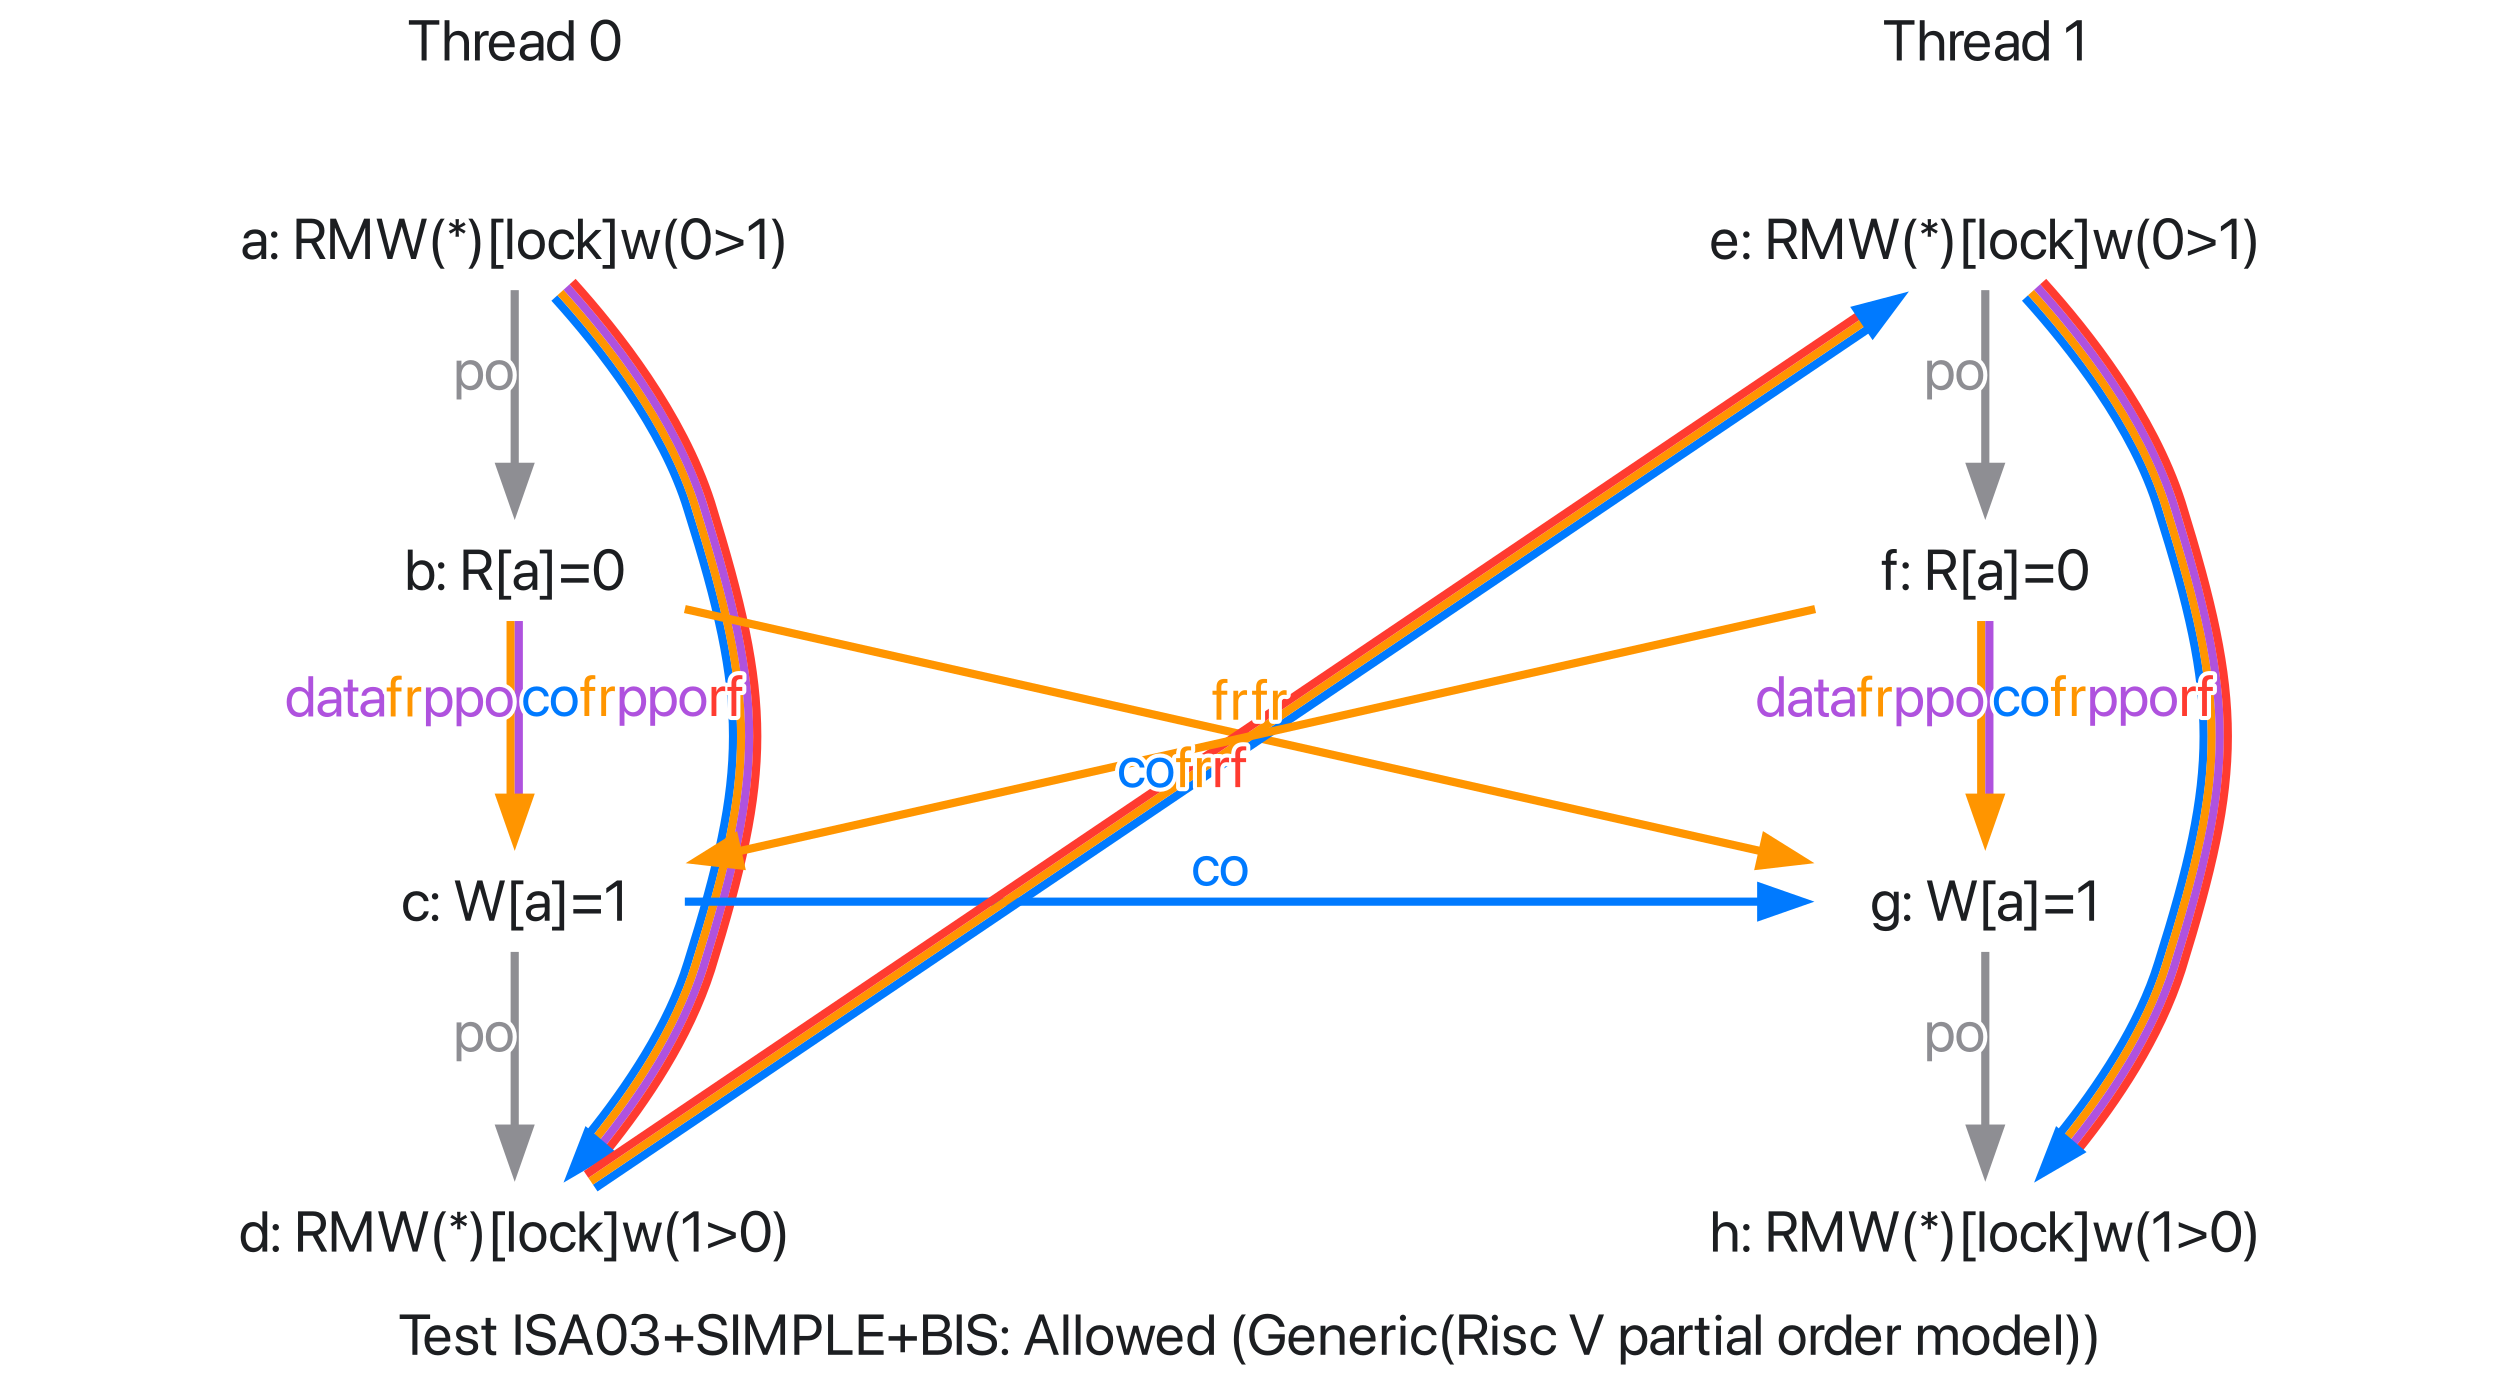 <svg xmlns="http://www.w3.org/2000/svg" xmlns:xlink="http://www.w3.org/1999/xlink" width="612" height="340"><defs><path id="c" d="M3.453 0h1.23v-8.758h3.11v-1.105H.343v1.105h3.11Zm0 0"/><path id="d" d="M3.7.137c1.55 0 2.714-.93 2.945-2.106l.015-.07H5.488l-.02.062c-.202.61-.84 1.059-1.741 1.059-1.266 0-2.07-.852-2.098-2.316h5.117v-.438c0-2.133-1.18-3.574-3.121-3.574s-3.2 1.512-3.2 3.71v.009C.426-1.293 1.657.137 3.7.137m-.083-6.332c1.04 0 1.805.652 1.922 2.03H1.65c.128-1.323.937-2.03 1.968-2.03m0 0"/><path id="e" d="M3.297.137c1.586 0 2.762-.875 2.762-2.121v-.004c0-1.012-.52-1.582-1.957-1.93l-1.13-.273c-.784-.192-1.105-.528-1.105-1.012v-.008c0-.629.531-1.043 1.395-1.043.883 0 1.406.457 1.504 1.149l.007.046h1.133l-.008-.09C5.813-6.335 4.82-7.245 3.262-7.245c-1.54 0-2.614.867-2.614 2.09v.008c0 1.027.653 1.648 1.993 1.968l1.125.274c.808.199 1.074.484 1.074 1v.004c0 .644-.574 1.047-1.54 1.047-.968 0-1.495-.418-1.64-1.13l-.012-.066H.457l.008.063C.609-.718 1.62.137 3.297.137m0 0"/><path id="f" d="M3.082.137c.234 0 .488-.028.637-.047v-.965c-.102.008-.239.027-.383.027-.637 0-.969-.21-.969-.972v-4.305H3.72v-.984H2.367v-1.922h-1.23v1.922H.097v.984h1.04v4.313c0 1.359.64 1.949 1.945 1.949m0 0"/><path id="h" d="M.957 0h1.23v-9.863H.958Zm0 0"/><path id="i" d="M4.184.164c2.257 0 3.644-1.11 3.644-2.86v-.003c0-1.504-.848-2.324-2.871-2.77l-1.094-.238c-1.285-.281-1.879-.79-1.879-1.594v-.008c0-.949.86-1.578 2.18-1.586 1.25 0 2.09.594 2.242 1.602l.012.094h1.23l-.003-.102c-.11-1.613-1.52-2.726-3.446-2.726-2.031 0-3.469 1.132-3.472 2.754v.007c0 1.442.902 2.309 2.828 2.735l1.093.238c1.356.3 1.922.785 1.922 1.652v.008c0 1.02-.894 1.66-2.316 1.66-1.43 0-2.387-.605-2.531-1.597l-.012-.098H.48l.003.098C.61-.883 2.051.164 4.184.164m0 0"/><path id="j" d="M.172 0h1.293l.996-2.824h3.973L7.43 0h1.293L5.059-9.863H3.844Zm4.266-8.387h.027L6.063-3.87H2.836Zm0 0"/><path id="k" d="M4.238.164c2.27 0 3.63-1.96 3.63-5.094v-.011c0-3.133-1.36-5.086-3.63-5.086S.621-8.074.621-4.941v.011C.621-1.797 1.97.164 4.238.164m0-1.074C2.734-.91 1.86-2.453 1.86-4.93v-.011c0-2.477.875-4.008 2.38-4.008 1.503 0 2.394 1.531 2.394 4.008v.011c0 2.477-.89 4.02-2.395 4.02m0 0"/><path id="l" d="M4.121.164c1.977 0 3.426-1.219 3.426-2.863v-.016c0-1.402-.977-2.297-2.414-2.418v-.027c1.23-.262 2.094-1.094 2.094-2.313v-.011c0-1.5-1.239-2.543-3.118-2.543-1.847 0-3.117 1.07-3.273 2.68l-.008.066h1.184l.004-.067c.105-1 .93-1.613 2.093-1.613 1.204 0 1.88.594 1.88 1.625v.016c0 .984-.821 1.707-1.997 1.707H2.81v1.039h1.238c1.383 0 2.25.676 2.25 1.886v.016c0 1.043-.883 1.77-2.176 1.77-1.312 0-2.2-.672-2.3-1.641l-.008-.07H.629l.008.082C.766-.973 2.086.164 4.12.164m0 0"/><path id="m" d="M.766-3.445H3.68v2.828h1.105v-2.828h2.918v-1.11H4.785v-2.828H3.68v2.828H.766Zm0 0"/><path id="n" d="M.957 0h1.148v-7.621h.043L5.297 0h1.039l3.152-7.621h.043V0h1.149v-9.863H9.258L5.84-1.551h-.043L2.379-9.863H.957Zm0 0"/><path id="o" d="M.957 0h1.23v-3.52h2.286c1.851 0 3.164-1.308 3.164-3.18v-.015c0-1.87-1.313-3.148-3.164-3.148H.957Zm3.2-8.77c1.41 0 2.222.77 2.222 2.07v.013c0 1.3-.813 2.074-2.223 2.074H2.188V-8.77Zm0 0"/><path id="p" d="M.957 0h5.988v-1.11H2.188v-8.753H.956Zm0 0"/><path id="q" d="M.957 0H7.07v-1.11H2.188V-4.5h4.628v-1.094H2.188v-3.164H7.07v-1.105H.957Zm0 0"/><path id="r" d="M.957 0h3.727C6.78 0 8.027-1.031 8.027-2.77v-.011c0-1.309-.863-2.266-2.285-2.43v-.027c1.02-.14 1.785-1.133 1.785-2.153v-.011c0-1.477-1.14-2.461-2.832-2.461H.957Zm3.461-8.777c1.187 0 1.863.53 1.863 1.504v.011c0 1.067-.793 1.649-2.246 1.649H2.187v-3.164Zm-.035 4.222c1.57 0 2.379.582 2.379 1.723v.016c0 1.132-.785 1.73-2.262 1.73H2.188v-3.469Zm0 0"/><path id="s" d="M1.504-5.195a.774.774 0 0 0 .781-.782.77.77 0 0 0-.781-.777.767.767 0 0 0-.777.777c0 .438.34.782.777.782m0 5.293a.774.774 0 0 0 .781-.782.774.774 0 0 0-.781-.78.77.77 0 0 0-.777.78c0 .438.34.782.777.782m0 0"/><path id="t" d="M.836 0h1.187v-9.863H.836Zm0 0"/><path id="u" d="M3.719.137c1.96 0 3.289-1.422 3.289-3.692v-.015c0-2.27-1.332-3.676-3.297-3.676C1.75-7.246.426-5.832.426-3.57v.015C.426-1.293 1.742.137 3.719.137m.008-1.055c-1.258 0-2.086-.96-2.086-2.637v-.015c0-1.66.836-2.625 2.07-2.625 1.258 0 2.078.957 2.078 2.625v.015c0 1.668-.812 2.637-2.062 2.637m0 0"/><path id="v" d="M2.18 0h1.21l1.602-5.504h.028L6.625 0h1.21l1.981-7.11H8.641L7.219-1.327H7.19L5.578-7.11H4.43L2.824-1.33h-.027l-1.422-5.78H.191Zm0 0"/><path id="w" d="M3.445.137c1.02 0 1.813-.512 2.258-1.34h.027V0h1.188v-9.863H5.73v3.941h-.027c-.445-.82-1.273-1.324-2.277-1.324-1.785 0-3 1.441-3 3.684v.007c0 2.243 1.203 3.692 3.02 3.692M3.68-.918c-1.258 0-2.04-1.004-2.04-2.637v-.007c0-1.622.782-2.633 2.04-2.633 1.195 0 2.054 1.047 2.054 2.633v.007c0 1.594-.851 2.637-2.054 2.637m0 0"/><path id="x" d="M3.242 2.395h.996c-.984-1.145-1.73-3.852-1.73-6.133 0-2.285.746-4.985 1.73-6.125h-.996C1.906-8.168 1.301-6.172 1.301-3.738c0 2.433.605 4.441 1.941 6.133m0 0"/><path id="y" d="M5.094.164c2.633 0 4.183-1.578 4.183-4.246v-.938H5.266v1.082h2.78v.176c0 1.657-1.202 2.79-2.952 2.79-2.012 0-3.262-1.532-3.262-4.012v-.008c0-2.434 1.23-3.903 3.262-3.903 1.386 0 2.343.72 2.8 1.97l.028.073h1.293L9.18-6.98c-.457-1.743-1.817-3.047-4.086-3.047-2.754 0-4.52 1.953-4.52 5.035v.008C.574-1.84 2.34.164 5.094.164m0 0"/><path id="z" d="M.773 0h1.188v-4.184c0-1.21.734-2.011 1.855-2.011 1.094 0 1.633.636 1.633 1.793V0h1.188v-4.613c0-1.621-.903-2.633-2.461-2.633-1.078 0-1.805.484-2.188 1.148h-.027v-1.011H.773Zm0 0"/><path id="A" d="M.773 0h1.188v-4.39c0-1.079.601-1.723 1.527-1.723.285 0 .54.035.633.07v-1.156c-.094-.012-.273-.047-.476-.047-.801 0-1.415.52-1.657 1.34h-.027V-7.11H.773Zm0 0"/><path id="B" d="M1.441-8.312a.744.744 0 0 0 .746-.747.74.74 0 0 0-.746-.746.74.74 0 0 0-.742.746c0 .41.332.746.742.746M.848 0h1.191v-7.11H.848Zm0 0"/><path id="C" d="M3.719.137c1.605 0 2.777-1.047 2.969-2.399l.003-.05H5.523l-.011.054c-.2.793-.82 1.34-1.793 1.34-1.23 0-2.078-.977-2.078-2.629v-.008c0-1.613.828-2.64 2.066-2.64 1.043 0 1.617.629 1.797 1.34l.012.054H6.68l-.008-.054C6.523-6.07 5.477-7.246 3.707-7.246 1.73-7.246.426-5.812.426-3.57v.007c0 2.262 1.277 3.7 3.293 3.7m0 0"/><path id="D" d="M.957 0h1.23v-3.902h2.36L6.66 0h1.442L5.816-4.094c1.23-.39 1.985-1.449 1.985-2.816v-.016c0-1.777-1.246-2.937-3.145-2.937H.957Zm1.23-4.992V-8.77h2.305c1.266 0 2.035.696 2.035 1.872v.015c0 1.207-.715 1.89-1.98 1.89Zm0 0"/><path id="E" d="M3.809 0h1.214L8.66-9.863H7.371L4.43-1.477h-.028L1.465-9.863H.172Zm0 0"/><path id="F" d="M.773 2.395h1.188v-3.586h.027C2.434-.371 3.262.137 4.266.137c1.785 0 3-1.442 3-3.684v-.008c0-2.242-1.203-3.691-3.02-3.691-1.02 0-1.812.512-2.258 1.34h-.027V-7.11H.773ZM4.012-.918c-1.196 0-2.055-1.043-2.055-2.629v-.008c0-1.593.852-2.64 2.055-2.64 1.258 0 2.039 1.008 2.039 2.64v.008c0 1.617-.781 2.629-2.04 2.629m0 0"/><path id="G" d="M2.852.137c.949 0 1.804-.512 2.222-1.293h.028V0h1.187v-4.914c0-1.422-1.05-2.332-2.734-2.332-1.676 0-2.692.941-2.797 2.113l-.004.074h1.148l.012-.062c.137-.637.711-1.074 1.629-1.074.988 0 1.559.527 1.559 1.394v.598l-2.04.113C1.43-3.992.485-3.234.485-2.023v.011c0 1.293.954 2.149 2.368 2.149M1.703-2.012v-.011c0-.664.547-1.086 1.496-1.141l1.903-.117v.582c0 1.031-.864 1.804-1.985 1.804-.855 0-1.414-.433-1.414-1.117m0 0"/><path id="H" d="M.773 0h1.188v-4.457c0-.992.684-1.738 1.629-1.738.883 0 1.457.57 1.457 1.43V0h1.187v-4.52c0-.968.664-1.675 1.606-1.675.937 0 1.476.582 1.476 1.558V0h1.192v-4.91c0-1.414-.91-2.336-2.317-2.336-1 0-1.832.512-2.23 1.367h-.027c-.309-.867-1.024-1.367-1.997-1.367-.914 0-1.624.473-1.949 1.176h-.027v-1.04H.773Zm0 0"/><path id="I" d="M1.273 2.395c1.332-1.692 1.942-3.7 1.942-6.133 0-2.434-.61-4.43-1.942-6.125h-1c.985 1.14 1.73 3.84 1.73 6.125 0 2.281-.745 4.988-1.73 6.133Zm0 0"/><path id="J" d="M.836 0h1.187v-4.148c0-1.211.73-2.047 1.832-2.047 1.11 0 1.766.761 1.766 2.047V0H6.81v-4.355c0-1.723-1.032-2.891-2.543-2.891-1.059 0-1.832.473-2.215 1.27h-.028v-3.887H.836Zm0 0"/><path id="K" d="M2.996 0h1.16l2.297-7.902h.027L8.777 0h1.164l2.684-9.863H11.34L9.352-1.766h-.028L7.09-9.863H5.844L3.609-1.766h-.027L1.594-9.863H.309Zm0 0"/><path id="L" d="M2.387-5.45h.832l-.067-1.585 1.297.828.426-.645-1.437-.757 1.437-.75-.426-.645-1.297.828.067-1.578h-.832l.066 1.578-1.297-.828-.426.645 1.45.757-1.45.766.426.64 1.297-.824Zm0 0"/><path id="M" d="M1.41 2.395h2.965v-.926H2.559V-8.934h1.816v-.93H1.41Zm0 0"/><path id="N" d="M.867 0H2.06v-2.68l.664-.636L5.359 0h1.383l-3.18-4.04 3.083-3.07H5.203L2.086-3.972h-.027v-5.89H.867Zm0 0"/><path id="O" d="M3.105 2.395V-9.863H.137v.93h1.82V1.468H.137v.926Zm0 0"/><path id="P" d="M7.617-4.64.847-7.235v1.082l5.778 2.16L.848-1.824v1.05l6.77-2.59Zm0 0"/><path id="Q" d="M3.316 0h1.188v-9.863H3.3L.676-7.977v1.235L3.289-8.56h.027Zm0 0"/><path id="R" d="M4.309.137c1.816 0 3.02-1.45 3.02-3.692v-.007c0-2.243-1.216-3.684-3-3.684-1.005 0-1.833.504-2.278 1.324h-.028v-3.941H.836V0h1.187v-1.203h.028c.445.828 1.238 1.34 2.258 1.34M4.074-.918c-1.203 0-2.058-1.043-2.058-2.637v-.007c0-1.586.863-2.633 2.058-2.633 1.258 0 2.04 1.011 2.04 2.633v.007c0 1.633-.782 2.637-2.04 2.637m0 0"/><path id="S" d="M.848-5.14h6.77v-1.11H.847Zm0 3.382h6.77v-1.105H.847Zm0 0"/><path id="T" d="M1.156 0h1.188v-6.125h1.449v-.984H2.332v-.868c0-.707.328-1.039.984-1.039.184 0 .368.004.512.028v-.965A5 5 0 0 0 3.105-10c-1.312 0-1.949.648-1.949 2.016v.875H.164v.984h.992Zm0 0"/><path id="U" d="M3.781 2.531c1.926 0 3.137-1.082 3.137-2.73v-6.91H5.73v1.203h-.027c-.437-.793-1.23-1.34-2.238-1.34-1.805 0-3.04 1.434-3.04 3.644v.004C.426-1.375 1.649.07 3.438.07c1.02 0 1.84-.508 2.266-1.293h.027v.907c0 1.101-.71 1.793-1.964 1.793-.97 0-1.645-.313-1.871-.829L1.867.59H.672l.012.058c.234 1.055 1.34 1.883 3.097 1.883M3.7-.984c-1.265 0-2.058-1-2.058-2.614v-.004c0-1.582.793-2.593 2.058-2.593 1.203 0 2.031 1.027 2.031 2.593v.004c0 1.582-.82 2.614-2.03 2.614m0 0"/></defs><path fill="none" stroke="#8E8E93" stroke-miterlimit="10" stroke-width="2" d="M126 71.027v43.633"/><path fill="#8E8E93" stroke="#8E8E93" stroke-miterlimit="10" stroke-width="2" d="m129.5 114.281-3.5 10-3.5-10Zm0 0"/><path fill="none" stroke="#007AFF" stroke-miterlimit="10" stroke-width="2" d="M135.719 72.95c10.933 12.081 26.629 32.038 32.617 51.847 14.812 46.887 14.812 63.969 0 110.86-4.598 15.116-14.965 30.542-24.363 42.183"/><path fill="none" stroke="#FF9500" stroke-miterlimit="10" stroke-width="2" d="M137.203 71.61c11.02 12.183 26.715 32.144 33.043 52.59 14.902 47.484 14.902 64.566 0 112.05-4.848 15.64-15.215 31.066-24.715 42.848"/><path fill="none" stroke="#AF52DE" stroke-miterlimit="10" stroke-width="2" d="M138.688 70.266c11.109 12.293 26.804 32.254 33.468 53.336 14.992 48.082 14.992 65.164 0 113.246-5.097 16.156-15.465 31.582-25.066 43.504"/><path fill="none" stroke="#FF3B30" stroke-miterlimit="10" stroke-width="2" d="M140.168 68.926c11.2 12.394 26.894 32.355 33.894 54.078 15.086 48.68 15.086 65.762 0 114.441-5.343 16.676-15.71 32.102-25.417 44.16"/><path fill="#007AFF" stroke="#007AFF" stroke-miterlimit="10" stroke-width="2" d="m149.07 281.883-9.16 5.328 3.836-9.875Zm0 0"/><path fill="none" stroke="#FF9500" stroke-miterlimit="10" stroke-width="2" d="M125 152.027v43.633"/><path fill="none" stroke="#AF52DE" stroke-miterlimit="10" stroke-width="2" d="M127 152.027v43.633"/><path fill="#FF9500" stroke="#FF9500" stroke-miterlimit="10" stroke-width="2" d="m129.5 195.281-3.5 10-3.5-10Zm0 0"/><path fill="none" stroke="#FF9500" stroke-miterlimit="10" stroke-width="2" d="M167.648 149.098c65.301 14.691 191.774 43.148 264.106 59.422"/><path fill="#FF9500" stroke="#FF9500" stroke-miterlimit="10" stroke-width="2" d="m432.23 205.04 8.989 5.608-10.524 1.22Zm0 0"/><path fill="none" stroke="#8E8E93" stroke-miterlimit="10" stroke-width="2" d="M126 233.027v43.633"/><path fill="#8E8E93" stroke="#8E8E93" stroke-miterlimit="10" stroke-width="2" d="m129.5 276.281-3.5 10-3.5-10Zm0 0"/><path fill="none" stroke="#007AFF" stroke-miterlimit="10" stroke-width="2" d="M167.648 220.727h263.657"/><path fill="#007AFF" stroke="#007AFF" stroke-miterlimit="10" stroke-width="2" d="m431.145 217.227 10 3.5-10 3.5Zm0 0"/><path fill="none" stroke="#007AFF" stroke-miterlimit="10" stroke-width="2" d="M145.715 290.828c58.77-39.668 240.805-162.543 312.226-210.75"/><path fill="none" stroke="#FF9500" stroke-miterlimit="10" stroke-width="2" d="M144.598 289.172c58.765-39.668 240.804-162.543 312.222-210.75"/><path fill="none" stroke="#FF3B30" stroke-miterlimit="10" stroke-width="2" d="M143.477 287.516c58.77-39.668 240.808-162.543 312.226-210.754"/><path fill="#007AFF" stroke="#007AFF" stroke-miterlimit="10" stroke-width="2" d="m454.543 75.734 10.246-2.691-6.332 8.496Zm0 0"/><path fill="none" stroke="#8E8E93" stroke-miterlimit="10" stroke-width="2" d="M486 71.027v43.633"/><path fill="#8E8E93" stroke="#8E8E93" stroke-miterlimit="10" stroke-width="2" d="m489.5 114.281-3.5 10-3.5-10Zm0 0"/><path fill="none" stroke="#007AFF" stroke-miterlimit="10" stroke-width="2" d="M495.719 72.95c10.933 12.081 26.629 32.038 32.617 51.847 14.812 46.887 14.812 63.969 0 110.86-4.598 15.116-14.965 30.542-24.363 42.183"/><path fill="none" stroke="#FF9500" stroke-miterlimit="10" stroke-width="2" d="M497.203 71.61c11.02 12.183 26.715 32.144 33.043 52.59 14.902 47.484 14.902 64.566 0 112.05-4.848 15.64-15.215 31.066-24.715 42.848"/><path fill="none" stroke="#AF52DE" stroke-miterlimit="10" stroke-width="2" d="M498.688 70.266c11.109 12.293 26.804 32.254 33.468 53.336 14.992 48.082 14.992 65.164 0 113.246-5.097 16.156-15.465 31.582-25.066 43.504"/><path fill="none" stroke="#FF3B30" stroke-miterlimit="10" stroke-width="2" d="M500.168 68.926c11.2 12.394 26.894 32.355 33.894 54.078 15.086 48.68 15.086 65.762 0 114.441-5.343 16.676-15.71 32.102-25.417 44.16"/><path fill="#007AFF" stroke="#007AFF" stroke-miterlimit="10" stroke-width="2" d="m509.07 281.883-9.16 5.328 3.836-9.875Zm0 0"/><path fill="none" stroke="#FF9500" stroke-miterlimit="10" stroke-width="2" d="M444.352 149.098c-65.301 14.691-191.774 43.148-264.106 59.422"/><path fill="#FF9500" stroke="#FF9500" stroke-miterlimit="10" stroke-width="2" d="m181.305 211.867-10.524-1.219 8.989-5.609Zm0 0"/><path fill="none" stroke="#FF9500" stroke-miterlimit="10" stroke-width="2" d="M485 152.027v43.633"/><path fill="none" stroke="#AF52DE" stroke-miterlimit="10" stroke-width="2" d="M487 152.027v43.633"/><path fill="#FF9500" stroke="#FF9500" stroke-miterlimit="10" stroke-width="2" d="m489.5 195.281-3.5 10-3.5-10Zm0 0"/><path fill="none" stroke="#8E8E93" stroke-miterlimit="10" stroke-width="2" d="M486 233.027v43.633"/><path fill="#8E8E93" stroke="#8E8E93" stroke-miterlimit="10" stroke-width="2" d="m489.5 276.281-3.5 10-3.5-10Zm0 0"/><g fill="none" stroke="#FFF" stroke-linecap="round" stroke-linejoin="round" stroke-width="2"><use xlink:href="#c" x="97.5" y="331.648"/><use xlink:href="#d" x="103.5" y="331.648"/><use xlink:href="#e" x="111" y="331.648"/><use xlink:href="#f" x="117.75" y="331.648"/><use xlink:href="#g" x="122.25" y="331.648"/><use xlink:href="#h" x="125.25" y="331.648"/><use xlink:href="#i" x="128.25" y="331.648"/><use xlink:href="#j" x="136.5" y="331.648"/><use xlink:href="#k" x="145.5" y="331.648"/><use xlink:href="#l" x="153.75" y="331.648"/><use xlink:href="#m" x="162" y="331.648"/><use xlink:href="#i" x="170.25" y="331.648"/><use xlink:href="#h" x="178.5" y="331.648"/><use xlink:href="#n" x="181.5" y="331.648"/><use xlink:href="#o" x="193.5" y="331.648"/><use xlink:href="#p" x="201.75" y="331.648"/><use xlink:href="#q" x="209.25" y="331.648"/><use xlink:href="#m" x="216.75" y="331.648"/><use xlink:href="#r" x="225" y="331.648"/><use xlink:href="#h" x="233.25" y="331.648"/><use xlink:href="#i" x="236.25" y="331.648"/><use xlink:href="#s" x="244.5" y="331.648"/><use xlink:href="#g" x="247.5" y="331.648"/><use xlink:href="#j" x="250.5" y="331.648"/><use xlink:href="#t" x="259.5" y="331.648"/><use xlink:href="#t" x="262.5" y="331.648"/><use xlink:href="#u" x="265.5" y="331.648"/><use xlink:href="#v" x="273" y="331.648"/><use xlink:href="#d" x="282.75" y="331.648"/><use xlink:href="#w" x="290.25" y="331.648"/><use xlink:href="#g" x="297.75" y="331.648"/><use xlink:href="#x" x="300.75" y="331.648"/><use xlink:href="#y" x="305.25" y="331.648"/><use xlink:href="#d" x="315" y="331.648"/><use xlink:href="#z" x="322.5" y="331.648"/><use xlink:href="#d" x="330" y="331.648"/><use xlink:href="#A" x="337.5" y="331.648"/><use xlink:href="#B" x="342" y="331.648"/><use xlink:href="#C" x="345" y="331.648"/><use xlink:href="#x" x="351.75" y="331.648"/><use xlink:href="#D" x="356.25" y="331.648"/><use xlink:href="#B" x="364.5" y="331.648"/><use xlink:href="#e" x="367.5" y="331.648"/><use xlink:href="#C" x="374.25" y="331.648"/><use xlink:href="#g" x="381" y="331.648"/><use xlink:href="#E" x="384" y="331.648"/><use xlink:href="#g" x="393" y="331.648"/><use xlink:href="#F" x="396" y="331.648"/><use xlink:href="#G" x="403.5" y="331.648"/><use xlink:href="#A" x="410.25" y="331.648"/><use xlink:href="#f" x="414.75" y="331.648"/><use xlink:href="#B" x="419.25" y="331.648"/><use xlink:href="#G" x="422.25" y="331.648"/><use xlink:href="#t" x="429" y="331.648"/><use xlink:href="#g" x="432" y="331.648"/><use xlink:href="#u" x="435" y="331.648"/><use xlink:href="#A" x="442.5" y="331.648"/><use xlink:href="#w" x="446.25" y="331.648"/><use xlink:href="#d" x="453.75" y="331.648"/><use xlink:href="#A" x="461.25" y="331.648"/><use xlink:href="#g" x="465.75" y="331.648"/><use xlink:href="#H" x="468.75" y="331.648"/><use xlink:href="#u" x="480" y="331.648"/><use xlink:href="#w" x="487.5" y="331.648"/><use xlink:href="#d" x="495" y="331.648"/><use xlink:href="#t" x="502.5" y="331.648"/><use xlink:href="#I" x="505.5" y="331.648"/><use xlink:href="#I" x="510" y="331.648"/></g><g fill="#1C1E21"><use xlink:href="#c" x="97.5" y="331.648"/><use xlink:href="#d" x="103.5" y="331.648"/><use xlink:href="#e" x="111" y="331.648"/><use xlink:href="#f" x="117.75" y="331.648"/><use xlink:href="#g" x="122.25" y="331.648"/><use xlink:href="#h" x="125.25" y="331.648"/><use xlink:href="#i" x="128.25" y="331.648"/><use xlink:href="#j" x="136.5" y="331.648"/><use xlink:href="#k" x="145.5" y="331.648"/><use xlink:href="#l" x="153.75" y="331.648"/><use xlink:href="#m" x="162" y="331.648"/><use xlink:href="#i" x="170.25" y="331.648"/><use xlink:href="#h" x="178.5" y="331.648"/><use xlink:href="#n" x="181.5" y="331.648"/><use xlink:href="#o" x="193.5" y="331.648"/><use xlink:href="#p" x="201.75" y="331.648"/><use xlink:href="#q" x="209.25" y="331.648"/><use xlink:href="#m" x="216.75" y="331.648"/><use xlink:href="#r" x="225" y="331.648"/><use xlink:href="#h" x="233.25" y="331.648"/><use xlink:href="#i" x="236.25" y="331.648"/><use xlink:href="#s" x="244.5" y="331.648"/><use xlink:href="#g" x="247.5" y="331.648"/><use xlink:href="#j" x="250.5" y="331.648"/><use xlink:href="#t" x="259.5" y="331.648"/><use xlink:href="#t" x="262.5" y="331.648"/><use xlink:href="#u" x="265.5" y="331.648"/><use xlink:href="#v" x="273" y="331.648"/><use xlink:href="#d" x="282.75" y="331.648"/><use xlink:href="#w" x="290.25" y="331.648"/><use xlink:href="#g" x="297.75" y="331.648"/><use xlink:href="#x" x="300.75" y="331.648"/><use xlink:href="#y" x="305.25" y="331.648"/><use xlink:href="#d" x="315" y="331.648"/><use xlink:href="#z" x="322.5" y="331.648"/><use xlink:href="#d" x="330" y="331.648"/><use xlink:href="#A" x="337.5" y="331.648"/><use xlink:href="#B" x="342" y="331.648"/><use xlink:href="#C" x="345" y="331.648"/><use xlink:href="#x" x="351.75" y="331.648"/><use xlink:href="#D" x="356.25" y="331.648"/><use xlink:href="#B" x="364.5" y="331.648"/><use xlink:href="#e" x="367.5" y="331.648"/><use xlink:href="#C" x="374.25" y="331.648"/><use xlink:href="#g" x="381" y="331.648"/><use xlink:href="#E" x="384" y="331.648"/><use xlink:href="#g" x="393" y="331.648"/><use xlink:href="#F" x="396" y="331.648"/><use xlink:href="#G" x="403.5" y="331.648"/><use xlink:href="#A" x="410.25" y="331.648"/><use xlink:href="#f" x="414.75" y="331.648"/><use xlink:href="#B" x="419.25" y="331.648"/><use xlink:href="#G" x="422.25" y="331.648"/><use xlink:href="#t" x="429" y="331.648"/><use xlink:href="#g" x="432" y="331.648"/><use xlink:href="#u" x="435" y="331.648"/><use xlink:href="#A" x="442.5" y="331.648"/><use xlink:href="#w" x="446.25" y="331.648"/><use xlink:href="#d" x="453.75" y="331.648"/><use xlink:href="#A" x="461.25" y="331.648"/><use xlink:href="#g" x="465.75" y="331.648"/><use xlink:href="#H" x="468.75" y="331.648"/><use xlink:href="#u" x="480" y="331.648"/><use xlink:href="#w" x="487.5" y="331.648"/><use xlink:href="#d" x="495" y="331.648"/><use xlink:href="#t" x="502.5" y="331.648"/><use xlink:href="#I" x="505.5" y="331.648"/><use xlink:href="#I" x="510" y="331.648"/></g><g fill="none" stroke="#FFF" stroke-linecap="round" stroke-linejoin="round" stroke-width="2"><use xlink:href="#c" x="99.75" y="14.801"/><use xlink:href="#J" x="108" y="14.801"/><use xlink:href="#A" x="115.5" y="14.801"/><use xlink:href="#d" x="119.25" y="14.801"/><use xlink:href="#G" x="126.75" y="14.801"/><use xlink:href="#w" x="133.5" y="14.801"/><use xlink:href="#g" x="141" y="14.801"/><use xlink:href="#k" x="144" y="14.801"/></g><g fill="#1C1E21"><use xlink:href="#c" x="99.75" y="14.801"/><use xlink:href="#J" x="108" y="14.801"/><use xlink:href="#A" x="115.5" y="14.801"/><use xlink:href="#d" x="119.25" y="14.801"/><use xlink:href="#G" x="126.75" y="14.801"/><use xlink:href="#w" x="133.5" y="14.801"/><use xlink:href="#g" x="141" y="14.801"/><use xlink:href="#k" x="144" y="14.801"/></g><g fill="none" stroke="#FFF" stroke-linecap="round" stroke-linejoin="round" stroke-width="2"><use xlink:href="#G" x="58.875" y="63.398"/><use xlink:href="#s" x="65.625" y="63.398"/><use xlink:href="#g" x="68.625" y="63.398"/><use xlink:href="#D" x="71.625" y="63.398"/><use xlink:href="#n" x="79.875" y="63.398"/><use xlink:href="#K" x="91.875" y="63.398"/><use xlink:href="#x" x="104.625" y="63.398"/><use xlink:href="#L" x="109.125" y="63.398"/><use xlink:href="#I" x="114.375" y="63.398"/><use xlink:href="#M" x="118.875" y="63.398"/><use xlink:href="#t" x="123.375" y="63.398"/><use xlink:href="#u" x="126.375" y="63.398"/><use xlink:href="#C" x="133.875" y="63.398"/><use xlink:href="#N" x="140.625" y="63.398"/><use xlink:href="#O" x="147.375" y="63.398"/><use xlink:href="#v" x="151.875" y="63.398"/><use xlink:href="#x" x="161.625" y="63.398"/><use xlink:href="#k" x="166.125" y="63.398"/><use xlink:href="#P" x="174.375" y="63.398"/><use xlink:href="#Q" x="182.625" y="63.398"/><use xlink:href="#I" x="188.625" y="63.398"/></g><g fill="#1C1E21"><use xlink:href="#G" x="58.875" y="63.398"/><use xlink:href="#s" x="65.625" y="63.398"/><use xlink:href="#g" x="68.625" y="63.398"/><use xlink:href="#D" x="71.625" y="63.398"/><use xlink:href="#n" x="79.875" y="63.398"/><use xlink:href="#K" x="91.875" y="63.398"/><use xlink:href="#x" x="104.625" y="63.398"/><use xlink:href="#L" x="109.125" y="63.398"/><use xlink:href="#I" x="114.375" y="63.398"/><use xlink:href="#M" x="118.875" y="63.398"/><use xlink:href="#t" x="123.375" y="63.398"/><use xlink:href="#u" x="126.375" y="63.398"/><use xlink:href="#C" x="133.875" y="63.398"/><use xlink:href="#N" x="140.625" y="63.398"/><use xlink:href="#O" x="147.375" y="63.398"/><use xlink:href="#v" x="151.875" y="63.398"/><use xlink:href="#x" x="161.625" y="63.398"/><use xlink:href="#k" x="166.125" y="63.398"/><use xlink:href="#P" x="174.375" y="63.398"/><use xlink:href="#Q" x="182.625" y="63.398"/><use xlink:href="#I" x="188.625" y="63.398"/></g><g fill="none" stroke="#FFF" stroke-linecap="round" stroke-linejoin="round" stroke-width="2"><use xlink:href="#R" x="99" y="144.398"/><use xlink:href="#s" x="106.5" y="144.398"/><use xlink:href="#g" x="109.5" y="144.398"/><use xlink:href="#D" x="112.5" y="144.398"/><use xlink:href="#M" x="120.75" y="144.398"/><use xlink:href="#G" x="125.25" y="144.398"/><use xlink:href="#O" x="132" y="144.398"/><use xlink:href="#S" x="136.5" y="144.398"/><use xlink:href="#k" x="144.75" y="144.398"/></g><g fill="#1C1E21"><use xlink:href="#R" x="99" y="144.398"/><use xlink:href="#s" x="106.5" y="144.398"/><use xlink:href="#g" x="109.5" y="144.398"/><use xlink:href="#D" x="112.5" y="144.398"/><use xlink:href="#M" x="120.75" y="144.398"/><use xlink:href="#G" x="125.25" y="144.398"/><use xlink:href="#O" x="132" y="144.398"/><use xlink:href="#S" x="136.5" y="144.398"/><use xlink:href="#k" x="144.75" y="144.398"/></g><g fill="none" stroke="#FFF" stroke-linecap="round" stroke-linejoin="round" stroke-width="2"><use xlink:href="#F" x="111" y="95.395"/><use xlink:href="#u" x="118.5" y="95.395"/></g><g fill="#8E8E93"><use xlink:href="#F" x="111" y="95.395"/><use xlink:href="#u" x="118.5" y="95.395"/></g><g fill="none" stroke="#FFF" stroke-linecap="round" stroke-linejoin="round" stroke-width="2"><use xlink:href="#w" x="58.5" y="306.398"/><use xlink:href="#s" x="66" y="306.398"/><use xlink:href="#g" x="69" y="306.398"/><use xlink:href="#D" x="72" y="306.398"/><use xlink:href="#n" x="80.25" y="306.398"/><use xlink:href="#K" x="92.25" y="306.398"/><use xlink:href="#x" x="105" y="306.398"/><use xlink:href="#L" x="109.5" y="306.398"/><use xlink:href="#I" x="114.75" y="306.398"/><use xlink:href="#M" x="119.25" y="306.398"/><use xlink:href="#t" x="123.75" y="306.398"/><use xlink:href="#u" x="126.75" y="306.398"/><use xlink:href="#C" x="134.25" y="306.398"/><use xlink:href="#N" x="141" y="306.398"/><use xlink:href="#O" x="147.75" y="306.398"/><use xlink:href="#v" x="152.25" y="306.398"/><use xlink:href="#x" x="162" y="306.398"/><use xlink:href="#Q" x="166.5" y="306.398"/><use xlink:href="#P" x="172.5" y="306.398"/><use xlink:href="#k" x="180.75" y="306.398"/><use xlink:href="#I" x="189" y="306.398"/></g><g fill="#1C1E21"><use xlink:href="#w" x="58.5" y="306.398"/><use xlink:href="#s" x="66" y="306.398"/><use xlink:href="#g" x="69" y="306.398"/><use xlink:href="#D" x="72" y="306.398"/><use xlink:href="#n" x="80.25" y="306.398"/><use xlink:href="#K" x="92.25" y="306.398"/><use xlink:href="#x" x="105" y="306.398"/><use xlink:href="#L" x="109.5" y="306.398"/><use xlink:href="#I" x="114.75" y="306.398"/><use xlink:href="#M" x="119.25" y="306.398"/><use xlink:href="#t" x="123.75" y="306.398"/><use xlink:href="#u" x="126.75" y="306.398"/><use xlink:href="#C" x="134.25" y="306.398"/><use xlink:href="#N" x="141" y="306.398"/><use xlink:href="#O" x="147.75" y="306.398"/><use xlink:href="#v" x="152.25" y="306.398"/><use xlink:href="#x" x="162" y="306.398"/><use xlink:href="#Q" x="166.5" y="306.398"/><use xlink:href="#P" x="172.5" y="306.398"/><use xlink:href="#k" x="180.75" y="306.398"/><use xlink:href="#I" x="189" y="306.398"/></g><g fill="none" stroke="#FFF" stroke-linecap="round" stroke-linejoin="round" stroke-width="2"><use xlink:href="#C" x="127.66" y="175.273"/><use xlink:href="#u" x="134.41" y="175.273"/></g><g fill="#007AFF"><use xlink:href="#C" x="127.66" y="175.273"/><use xlink:href="#u" x="134.41" y="175.273"/></g><g fill="none" stroke="#FFF" stroke-linecap="round" stroke-linejoin="round" stroke-width="2"><use xlink:href="#T" x="141.91" y="175.273"/><use xlink:href="#A" x="146.41" y="175.273"/></g><g fill="#FF9500"><use xlink:href="#T" x="141.91" y="175.273"/><use xlink:href="#A" x="146.41" y="175.273"/></g><g fill="none" stroke="#FFF" stroke-linecap="round" stroke-linejoin="round" stroke-width="2"><use xlink:href="#F" x="150.91" y="175.273"/><use xlink:href="#F" x="158.41" y="175.273"/><use xlink:href="#u" x="165.91" y="175.273"/></g><g fill="#AF52DE"><use xlink:href="#F" x="150.91" y="175.273"/><use xlink:href="#F" x="158.41" y="175.273"/><use xlink:href="#u" x="165.91" y="175.273"/></g><g fill="none" stroke="#FFF" stroke-linecap="round" stroke-linejoin="round" stroke-width="2"><use xlink:href="#A" x="173.41" y="175.273"/><use xlink:href="#T" x="177.91" y="175.273"/></g><g fill="#FF3B30"><use xlink:href="#A" x="173.41" y="175.273"/><use xlink:href="#T" x="177.91" y="175.273"/></g><g fill="none" stroke="#FFF" stroke-linecap="round" stroke-linejoin="round" stroke-width="2"><use xlink:href="#C" x="98.25" y="225.398"/><use xlink:href="#s" x="105" y="225.398"/><use xlink:href="#g" x="108" y="225.398"/><use xlink:href="#K" x="111" y="225.398"/><use xlink:href="#M" x="123.75" y="225.398"/><use xlink:href="#G" x="128.25" y="225.398"/><use xlink:href="#O" x="135" y="225.398"/><use xlink:href="#S" x="139.5" y="225.398"/><use xlink:href="#Q" x="147.75" y="225.398"/></g><g fill="#1C1E21"><use xlink:href="#C" x="98.25" y="225.398"/><use xlink:href="#s" x="105" y="225.398"/><use xlink:href="#g" x="108" y="225.398"/><use xlink:href="#K" x="111" y="225.398"/><use xlink:href="#M" x="123.75" y="225.398"/><use xlink:href="#G" x="128.25" y="225.398"/><use xlink:href="#O" x="135" y="225.398"/><use xlink:href="#S" x="139.5" y="225.398"/><use xlink:href="#Q" x="147.75" y="225.398"/></g><g fill="none" stroke="#FFF" stroke-linecap="round" stroke-linejoin="round" stroke-width="2"><use xlink:href="#w" x="69.75" y="175.395"/><use xlink:href="#G" x="77.25" y="175.395"/><use xlink:href="#f" x="84" y="175.395"/><use xlink:href="#G" x="87.75" y="175.395"/></g><g fill="#AF52DE"><use xlink:href="#w" x="69.75" y="175.395"/><use xlink:href="#G" x="77.25" y="175.395"/><use xlink:href="#f" x="84" y="175.395"/><use xlink:href="#G" x="87.75" y="175.395"/></g><g fill="none" stroke="#FFF" stroke-linecap="round" stroke-linejoin="round" stroke-width="2"><use xlink:href="#T" x="94.5" y="175.395"/><use xlink:href="#A" x="99" y="175.395"/></g><g fill="#FF9500"><use xlink:href="#T" x="94.5" y="175.395"/><use xlink:href="#A" x="99" y="175.395"/></g><g fill="none" stroke="#FFF" stroke-linecap="round" stroke-linejoin="round" stroke-width="2"><use xlink:href="#F" x="103.5" y="175.395"/><use xlink:href="#F" x="111" y="175.395"/><use xlink:href="#u" x="118.5" y="175.395"/></g><g fill="#AF52DE"><use xlink:href="#F" x="103.5" y="175.395"/><use xlink:href="#F" x="111" y="175.395"/><use xlink:href="#u" x="118.5" y="175.395"/></g><g fill="none" stroke="#FFF" stroke-linecap="round" stroke-linejoin="round" stroke-width="2"><use xlink:href="#U" x="457.875" y="225.398"/><use xlink:href="#s" x="465.375" y="225.398"/><use xlink:href="#g" x="468.375" y="225.398"/><use xlink:href="#K" x="471.375" y="225.398"/><use xlink:href="#M" x="484.125" y="225.398"/><use xlink:href="#G" x="488.625" y="225.398"/><use xlink:href="#O" x="495.375" y="225.398"/><use xlink:href="#S" x="499.875" y="225.398"/><use xlink:href="#Q" x="508.125" y="225.398"/></g><g fill="#1C1E21"><use xlink:href="#U" x="457.875" y="225.398"/><use xlink:href="#s" x="465.375" y="225.398"/><use xlink:href="#g" x="468.375" y="225.398"/><use xlink:href="#K" x="471.375" y="225.398"/><use xlink:href="#M" x="484.125" y="225.398"/><use xlink:href="#G" x="488.625" y="225.398"/><use xlink:href="#O" x="495.375" y="225.398"/><use xlink:href="#S" x="499.875" y="225.398"/><use xlink:href="#Q" x="508.125" y="225.398"/></g><g fill="none" stroke="#FFF" stroke-linecap="round" stroke-linejoin="round" stroke-width="2"><use xlink:href="#T" x="296.652" y="176.195"/><use xlink:href="#A" x="301.152" y="176.195"/></g><g fill="#FF9500"><use xlink:href="#T" x="296.652" y="176.195"/><use xlink:href="#A" x="301.152" y="176.195"/></g><g fill="none" stroke="#FFF" stroke-linecap="round" stroke-linejoin="round" stroke-width="2"><use xlink:href="#F" x="111" y="257.395"/><use xlink:href="#u" x="118.5" y="257.395"/></g><g fill="#8E8E93"><use xlink:href="#F" x="111" y="257.395"/><use xlink:href="#u" x="118.5" y="257.395"/></g><g fill="none" stroke="#FFF" stroke-linecap="round" stroke-linejoin="round" stroke-width="2"><use xlink:href="#C" x="291.652" y="216.773"/><use xlink:href="#u" x="298.402" y="216.773"/></g><g fill="#007AFF"><use xlink:href="#C" x="291.652" y="216.773"/><use xlink:href="#u" x="298.402" y="216.773"/></g><g fill="none" stroke="#FFF" stroke-linecap="round" stroke-linejoin="round" stroke-width="2"><use xlink:href="#d" x="418.5" y="63.398"/><use xlink:href="#s" x="426" y="63.398"/><use xlink:href="#g" x="429" y="63.398"/><use xlink:href="#D" x="432" y="63.398"/><use xlink:href="#n" x="440.25" y="63.398"/><use xlink:href="#K" x="452.25" y="63.398"/><use xlink:href="#x" x="465" y="63.398"/><use xlink:href="#L" x="469.5" y="63.398"/><use xlink:href="#I" x="474.75" y="63.398"/><use xlink:href="#M" x="479.25" y="63.398"/><use xlink:href="#t" x="483.75" y="63.398"/><use xlink:href="#u" x="486.75" y="63.398"/><use xlink:href="#C" x="494.25" y="63.398"/><use xlink:href="#N" x="501" y="63.398"/><use xlink:href="#O" x="507.75" y="63.398"/><use xlink:href="#v" x="512.25" y="63.398"/><use xlink:href="#x" x="522" y="63.398"/><use xlink:href="#k" x="526.5" y="63.398"/><use xlink:href="#P" x="534.75" y="63.398"/><use xlink:href="#Q" x="543" y="63.398"/><use xlink:href="#I" x="549" y="63.398"/></g><g fill="#1C1E21"><use xlink:href="#d" x="418.5" y="63.398"/><use xlink:href="#s" x="426" y="63.398"/><use xlink:href="#g" x="429" y="63.398"/><use xlink:href="#D" x="432" y="63.398"/><use xlink:href="#n" x="440.25" y="63.398"/><use xlink:href="#K" x="452.25" y="63.398"/><use xlink:href="#x" x="465" y="63.398"/><use xlink:href="#L" x="469.5" y="63.398"/><use xlink:href="#I" x="474.75" y="63.398"/><use xlink:href="#M" x="479.25" y="63.398"/><use xlink:href="#t" x="483.75" y="63.398"/><use xlink:href="#u" x="486.75" y="63.398"/><use xlink:href="#C" x="494.25" y="63.398"/><use xlink:href="#N" x="501" y="63.398"/><use xlink:href="#O" x="507.75" y="63.398"/><use xlink:href="#v" x="512.25" y="63.398"/><use xlink:href="#x" x="522" y="63.398"/><use xlink:href="#k" x="526.5" y="63.398"/><use xlink:href="#P" x="534.75" y="63.398"/><use xlink:href="#Q" x="543" y="63.398"/><use xlink:href="#I" x="549" y="63.398"/></g><g fill="none" stroke="#FFF" stroke-linecap="round" stroke-linejoin="round" stroke-width="2"><use xlink:href="#C" x="273.5" y="192.695"/><use xlink:href="#u" x="280.25" y="192.695"/></g><g fill="#007AFF"><use xlink:href="#C" x="273.5" y="192.695"/><use xlink:href="#u" x="280.25" y="192.695"/></g><g fill="none" stroke="#FFF" stroke-linecap="round" stroke-linejoin="round" stroke-width="2"><use xlink:href="#T" x="287.75" y="192.695"/><use xlink:href="#A" x="292.25" y="192.695"/></g><g fill="#FF9500"><use xlink:href="#T" x="287.75" y="192.695"/><use xlink:href="#A" x="292.25" y="192.695"/></g><g fill="none" stroke="#FFF" stroke-linecap="round" stroke-linejoin="round" stroke-width="2"><use xlink:href="#A" x="296.75" y="192.695"/><use xlink:href="#T" x="301.25" y="192.695"/></g><g fill="#FF3B30"><use xlink:href="#A" x="296.75" y="192.695"/><use xlink:href="#T" x="301.25" y="192.695"/></g><g fill="none" stroke="#FFF" stroke-linecap="round" stroke-linejoin="round" stroke-width="2"><use xlink:href="#c" x="460.875" y="14.801"/><use xlink:href="#J" x="469.125" y="14.801"/><use xlink:href="#A" x="476.625" y="14.801"/><use xlink:href="#d" x="480.375" y="14.801"/><use xlink:href="#G" x="487.875" y="14.801"/><use xlink:href="#w" x="494.625" y="14.801"/><use xlink:href="#g" x="502.125" y="14.801"/><use xlink:href="#Q" x="505.125" y="14.801"/></g><g fill="#1C1E21"><use xlink:href="#c" x="460.875" y="14.801"/><use xlink:href="#J" x="469.125" y="14.801"/><use xlink:href="#A" x="476.625" y="14.801"/><use xlink:href="#d" x="480.375" y="14.801"/><use xlink:href="#G" x="487.875" y="14.801"/><use xlink:href="#w" x="494.625" y="14.801"/><use xlink:href="#g" x="502.125" y="14.801"/><use xlink:href="#Q" x="505.125" y="14.801"/></g><g fill="none" stroke="#FFF" stroke-linecap="round" stroke-linejoin="round" stroke-width="2"><use xlink:href="#T" x="460.5" y="144.398"/><use xlink:href="#s" x="465" y="144.398"/><use xlink:href="#g" x="468" y="144.398"/><use xlink:href="#D" x="471" y="144.398"/><use xlink:href="#M" x="479.25" y="144.398"/><use xlink:href="#G" x="483.75" y="144.398"/><use xlink:href="#O" x="490.5" y="144.398"/><use xlink:href="#S" x="495" y="144.398"/><use xlink:href="#k" x="503.25" y="144.398"/></g><g fill="#1C1E21"><use xlink:href="#T" x="460.5" y="144.398"/><use xlink:href="#s" x="465" y="144.398"/><use xlink:href="#g" x="468" y="144.398"/><use xlink:href="#D" x="471" y="144.398"/><use xlink:href="#M" x="479.25" y="144.398"/><use xlink:href="#G" x="483.75" y="144.398"/><use xlink:href="#O" x="490.5" y="144.398"/><use xlink:href="#S" x="495" y="144.398"/><use xlink:href="#k" x="503.25" y="144.398"/></g><g fill="none" stroke="#FFF" stroke-linecap="round" stroke-linejoin="round" stroke-width="2"><use xlink:href="#F" x="471" y="95.395"/><use xlink:href="#u" x="478.5" y="95.395"/></g><g fill="#8E8E93"><use xlink:href="#F" x="471" y="95.395"/><use xlink:href="#u" x="478.5" y="95.395"/></g><g fill="none" stroke="#FFF" stroke-linecap="round" stroke-linejoin="round" stroke-width="2"><use xlink:href="#J" x="418.5" y="306.398"/><use xlink:href="#s" x="426" y="306.398"/><use xlink:href="#g" x="429" y="306.398"/><use xlink:href="#D" x="432" y="306.398"/><use xlink:href="#n" x="440.25" y="306.398"/><use xlink:href="#K" x="452.25" y="306.398"/><use xlink:href="#x" x="465" y="306.398"/><use xlink:href="#L" x="469.5" y="306.398"/><use xlink:href="#I" x="474.75" y="306.398"/><use xlink:href="#M" x="479.25" y="306.398"/><use xlink:href="#t" x="483.75" y="306.398"/><use xlink:href="#u" x="486.75" y="306.398"/><use xlink:href="#C" x="494.25" y="306.398"/><use xlink:href="#N" x="501" y="306.398"/><use xlink:href="#O" x="507.75" y="306.398"/><use xlink:href="#v" x="512.25" y="306.398"/><use xlink:href="#x" x="522" y="306.398"/><use xlink:href="#Q" x="526.5" y="306.398"/><use xlink:href="#P" x="532.5" y="306.398"/><use xlink:href="#k" x="540.75" y="306.398"/><use xlink:href="#I" x="549" y="306.398"/></g><g fill="#1C1E21"><use xlink:href="#J" x="418.5" y="306.398"/><use xlink:href="#s" x="426" y="306.398"/><use xlink:href="#g" x="429" y="306.398"/><use xlink:href="#D" x="432" y="306.398"/><use xlink:href="#n" x="440.25" y="306.398"/><use xlink:href="#K" x="452.25" y="306.398"/><use xlink:href="#x" x="465" y="306.398"/><use xlink:href="#L" x="469.5" y="306.398"/><use xlink:href="#I" x="474.75" y="306.398"/><use xlink:href="#M" x="479.25" y="306.398"/><use xlink:href="#t" x="483.75" y="306.398"/><use xlink:href="#u" x="486.75" y="306.398"/><use xlink:href="#C" x="494.25" y="306.398"/><use xlink:href="#N" x="501" y="306.398"/><use xlink:href="#O" x="507.75" y="306.398"/><use xlink:href="#v" x="512.25" y="306.398"/><use xlink:href="#x" x="522" y="306.398"/><use xlink:href="#Q" x="526.5" y="306.398"/><use xlink:href="#P" x="532.5" y="306.398"/><use xlink:href="#k" x="540.75" y="306.398"/><use xlink:href="#I" x="549" y="306.398"/></g><g fill="none" stroke="#FFF" stroke-linecap="round" stroke-linejoin="round" stroke-width="2"><use xlink:href="#C" x="487.66" y="175.273"/><use xlink:href="#u" x="494.41" y="175.273"/></g><g fill="#007AFF"><use xlink:href="#C" x="487.66" y="175.273"/><use xlink:href="#u" x="494.41" y="175.273"/></g><g fill="none" stroke="#FFF" stroke-linecap="round" stroke-linejoin="round" stroke-width="2"><use xlink:href="#T" x="501.91" y="175.273"/><use xlink:href="#A" x="506.41" y="175.273"/></g><g fill="#FF9500"><use xlink:href="#T" x="501.91" y="175.273"/><use xlink:href="#A" x="506.41" y="175.273"/></g><g fill="none" stroke="#FFF" stroke-linecap="round" stroke-linejoin="round" stroke-width="2"><use xlink:href="#F" x="510.91" y="175.273"/><use xlink:href="#F" x="518.41" y="175.273"/><use xlink:href="#u" x="525.91" y="175.273"/></g><g fill="#AF52DE"><use xlink:href="#F" x="510.91" y="175.273"/><use xlink:href="#F" x="518.41" y="175.273"/><use xlink:href="#u" x="525.91" y="175.273"/></g><g fill="none" stroke="#FFF" stroke-linecap="round" stroke-linejoin="round" stroke-width="2"><use xlink:href="#A" x="533.41" y="175.273"/><use xlink:href="#T" x="537.91" y="175.273"/></g><g fill="#FF3B30"><use xlink:href="#A" x="533.41" y="175.273"/><use xlink:href="#T" x="537.91" y="175.273"/></g><g fill="none" stroke="#FFF" stroke-linecap="round" stroke-linejoin="round" stroke-width="2"><use xlink:href="#T" x="306.348" y="176.195"/><use xlink:href="#A" x="310.848" y="176.195"/></g><g fill="#FF9500"><use xlink:href="#T" x="306.348" y="176.195"/><use xlink:href="#A" x="310.848" y="176.195"/></g><g fill="none" stroke="#FFF" stroke-linecap="round" stroke-linejoin="round" stroke-width="2"><use xlink:href="#w" x="429.75" y="175.395"/><use xlink:href="#G" x="437.25" y="175.395"/><use xlink:href="#f" x="444" y="175.395"/><use xlink:href="#G" x="447.75" y="175.395"/></g><g fill="#AF52DE"><use xlink:href="#w" x="429.75" y="175.395"/><use xlink:href="#G" x="437.25" y="175.395"/><use xlink:href="#f" x="444" y="175.395"/><use xlink:href="#G" x="447.75" y="175.395"/></g><g fill="none" stroke="#FFF" stroke-linecap="round" stroke-linejoin="round" stroke-width="2"><use xlink:href="#T" x="454.5" y="175.395"/><use xlink:href="#A" x="459" y="175.395"/></g><g fill="#FF9500"><use xlink:href="#T" x="454.5" y="175.395"/><use xlink:href="#A" x="459" y="175.395"/></g><g fill="none" stroke="#FFF" stroke-linecap="round" stroke-linejoin="round" stroke-width="2"><use xlink:href="#F" x="463.5" y="175.395"/><use xlink:href="#F" x="471" y="175.395"/><use xlink:href="#u" x="478.5" y="175.395"/></g><g fill="#AF52DE"><use xlink:href="#F" x="463.5" y="175.395"/><use xlink:href="#F" x="471" y="175.395"/><use xlink:href="#u" x="478.5" y="175.395"/></g><g fill="none" stroke="#FFF" stroke-linecap="round" stroke-linejoin="round" stroke-width="2"><use xlink:href="#F" x="471" y="257.395"/><use xlink:href="#u" x="478.5" y="257.395"/></g><g fill="#8E8E93"><use xlink:href="#F" x="471" y="257.395"/><use xlink:href="#u" x="478.5" y="257.395"/></g></svg>